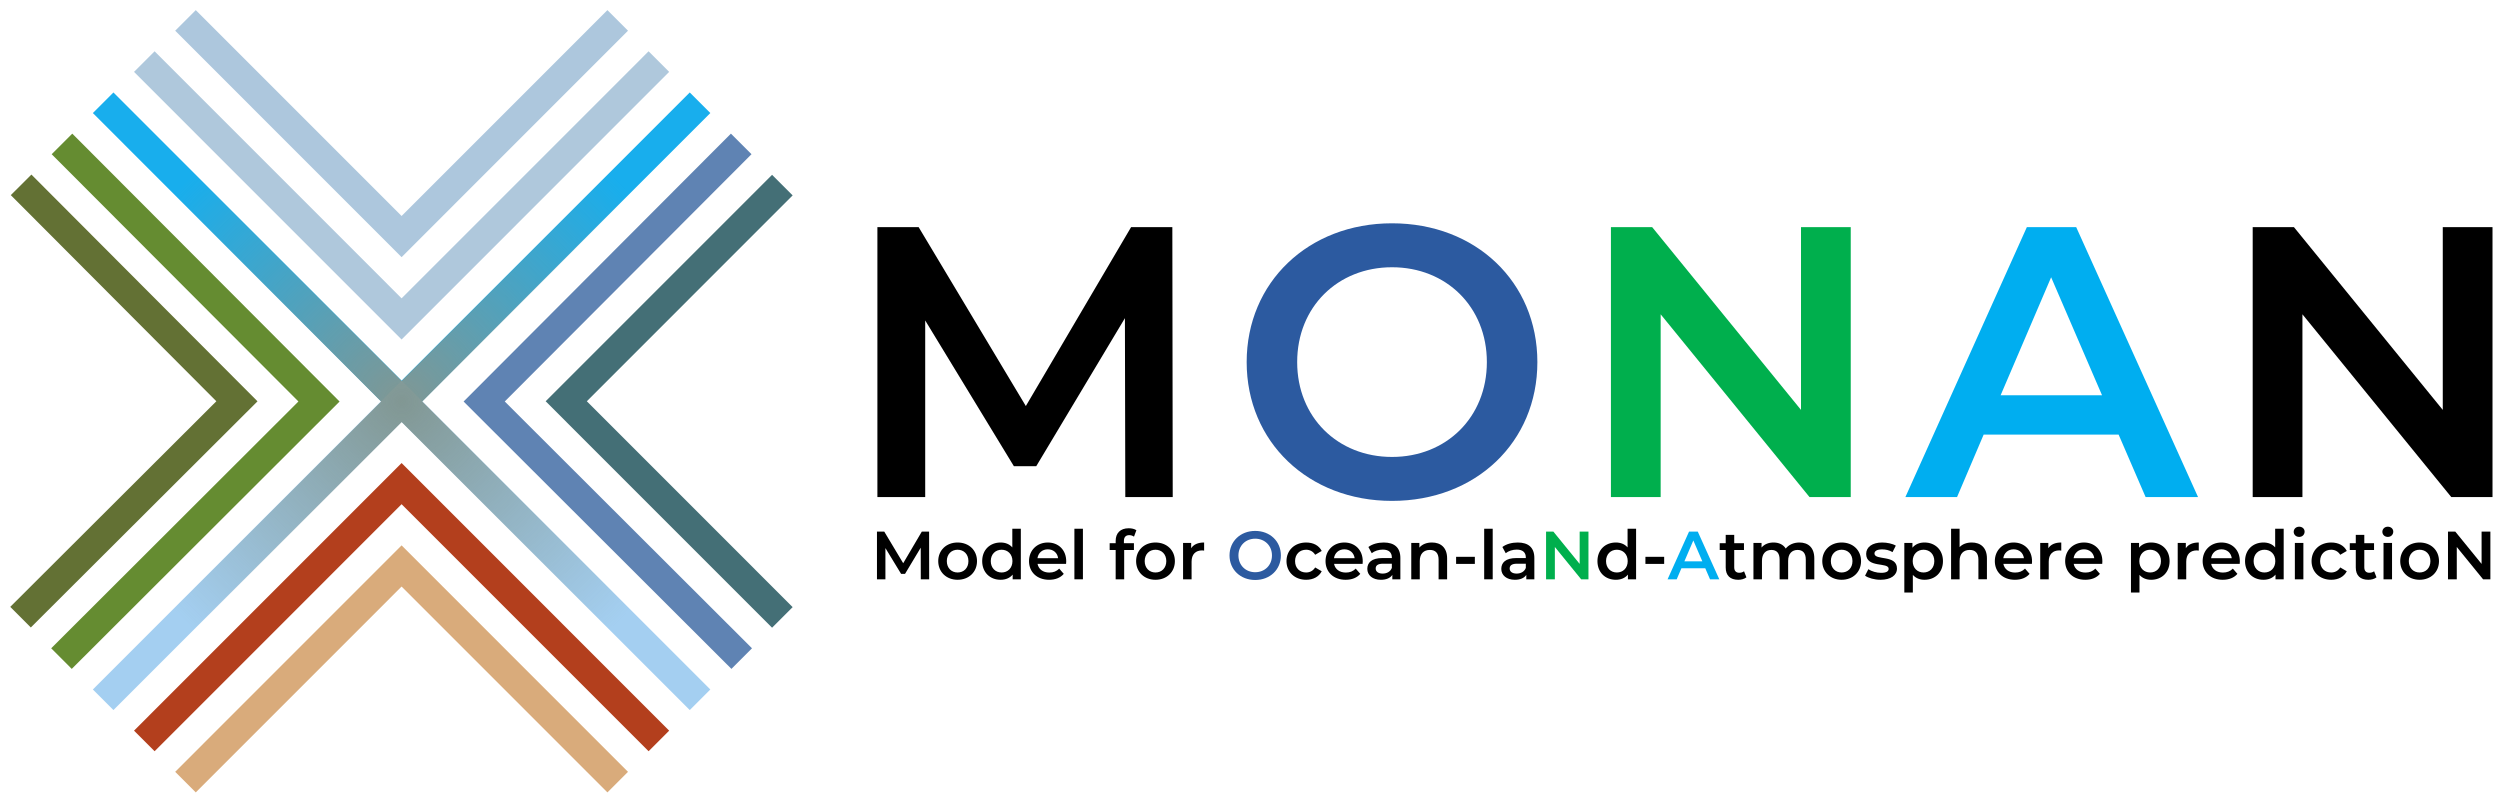<?xml version="1.0" encoding="UTF-8" standalone="no"?>
<!-- Created with Inkscape (http://www.inkscape.org/) -->

<svg
   id="svg5"
   version="1.1"
   viewBox="0 0 1237.193 397.043"
   height="397.043mm"
   width="1237.193mm"
   inkscape:version="1.1.1 (3bf5ae0d25, 2021-09-20)"
   sodipodi:docname="logo_monan_hor_color.svg"
   inkscape:export-filename="/home/joao/Downloads/monan_logo/logo_monan_hor_color_100x32.png"
   inkscape:export-xdpi="2.0530345"
   inkscape:export-ydpi="2.0530345"
   xmlns:inkscape="http://www.inkscape.org/namespaces/inkscape"
   xmlns:sodipodi="http://sodipodi.sourceforge.net/DTD/sodipodi-0.dtd"
   xmlns:xlink="http://www.w3.org/1999/xlink"
   xmlns="http://www.w3.org/2000/svg"
   xmlns:svg="http://www.w3.org/2000/svg">
  <sodipodi:namedview
     id="namedview7"
     pagecolor="#ffffff"
     bordercolor="#666666"
     borderopacity="1.0"
     inkscape:pageshadow="2"
     inkscape:pageopacity="0.0"
     inkscape:pagecheckerboard="true"
     inkscape:document-units="mm"
     showgrid="true"
     width="1000mm"
     borderlayer="false"
     showborder="true"
     inkscape:showpageshadow="false"
     inkscape:zoom="0.11313709"
     inkscape:cx="2656.0697"
     inkscape:cy="1856.1552"
     inkscape:window-width="1920"
     inkscape:window-height="1011"
     inkscape:window-x="0"
     inkscape:window-y="0"
     inkscape:window-maximized="1"
     inkscape:current-layer="g75620"
     inkscape:snap-grids="true"
     inkscape:snap-to-guides="true"
     inkscape:snap-page="false"
     fit-margin-top="5"
     fit-margin-left="5"
     fit-margin-right="5"
     fit-margin-bottom="5"
     inkscape:lockguides="false"
     showguides="true"
     inkscape:guide-bbox="true">
    <inkscape:grid
       type="axonomgrid"
       id="grid1605"
       gridanglex="45"
       gridanglez="45"
       spacingy="3"
       originx="-128.139"
       originy="-303.517" />
  </sodipodi:namedview>
  <defs
     id="defs2">
    <rect
       x="18.898"
       y="3137.006"
       width="3656.693"
       height="1445.669"
       id="rect6957" />
    <linearGradient
       inkscape:collect="always"
       id="linearGradient137793-9">
      <stop
         style="stop-color:#819793;stop-opacity:1;"
         offset="0"
         id="stop138036" />
      <stop
         style="stop-color:#819793;stop-opacity:0;"
         offset="1"
         id="stop138038" />
    </linearGradient>
    <radialGradient
       inkscape:collect="always"
       xlink:href="#linearGradient137793-9"
       id="radialGradient137795"
       cx="510"
       cy="525"
       fx="510"
       fy="525"
       r="315.187"
       gradientUnits="userSpaceOnUse" />
  </defs>
  <g
     inkscape:label="Layer 1"
     inkscape:groupmode="layer"
     id="layer1"
     style="display:none"
     transform="translate(-128.139,-303.517)" />
  <g
     inkscape:groupmode="layer"
     id="layer2"
     inkscape:label="Layer 2"
     style="display:none"
     transform="translate(-128.139,-303.517)" />
  <g
     inkscape:groupmode="layer"
     id="layer3"
     inkscape:label="Layer 3"
     transform="translate(-128.139,-303.517)"
     style="display:inline">
    <g
       id="g75620"
       transform="translate(464.84,-529.584)"
       style="fill:#000000;fill-opacity:1">
      <g
         id="g863"
         transform="matrix(0.485,0,0,0.485,-385.266,777.179)"
         style="display:inline;stroke:none;stroke-width:1;stroke-miterlimit:4;stroke-dasharray:none">
        <g
           id="g124038"
           transform="matrix(4.667,0,0,4.668,-1226.222,-672.604)"
           style="display:inline;stroke:none;stroke-width:0.214;stroke-miterlimit:4;stroke-dasharray:none">
          <path
             style="fill:#adc7dd;fill-opacity:1;stroke:none;stroke-width:0.214;stroke-linecap:butt;stroke-linejoin:miter;stroke-miterlimit:4;stroke-dasharray:none;stroke-opacity:1"
             d="m 322.5,175.5 4.5,-4.5 45,45 45,-45 4.5,4.5 L 372,225 Z"
             id="path71099"
             sodipodi:nodetypes="ccccccc" />
          <path
             style="display:inline;fill:#d9ab7b;fill-opacity:1;stroke:none;stroke-width:0.214;stroke-linecap:butt;stroke-linejoin:miter;stroke-miterlimit:4;stroke-dasharray:none;stroke-opacity:1"
             d="M 421.5,337.5 417,342 372,297 327,342 322.5,337.5 372,288 Z"
             id="path71099-5"
             sodipodi:nodetypes="ccccccc" />
          <path
             style="fill:#afc8dc;fill-opacity:1;stroke:none;stroke-width:0.214;stroke-linecap:butt;stroke-linejoin:miter;stroke-miterlimit:4;stroke-dasharray:none;stroke-opacity:1"
             d="m 318,180 -4.5,4.5 58.5,58.5 58.5,-58.5 -4.5,-4.5 -54,54 z"
             id="path72939" />
          <path
             style="display:inline;fill:#b33f1d;fill-opacity:1;stroke:none;stroke-width:0.214;stroke-linecap:butt;stroke-linejoin:miter;stroke-miterlimit:4;stroke-dasharray:none;stroke-opacity:1"
             d="m 426,333 4.5,-4.5 L 372,270 313.5,328.5 318,333 372,279 Z"
             id="path72939-7" />
          <path
             style="display:inline;fill:#5f83b3;fill-opacity:1;stroke:none;stroke-width:0.214;stroke-linecap:butt;stroke-linejoin:miter;stroke-miterlimit:4;stroke-dasharray:none;stroke-opacity:1"
             d="M 448.504,202.496 444,198 l -58.443,58.557 58.557,58.443 4.496,-4.504 -54.053,-53.947 z"
             id="path72939-3" />
          <path
             style="display:inline;fill:#658c31;fill-opacity:1;stroke:none;stroke-width:0.214;stroke-linecap:butt;stroke-linejoin:miter;stroke-miterlimit:4;stroke-dasharray:none;stroke-opacity:1"
             d="m 295.391,310.496 4.496,4.504 58.556,-58.444 L 300,198 l -4.504,4.496 53.948,54.052 z"
             id="path72939-3-6" />
          <path
             style="fill:#18aeed;fill-opacity:1;stroke:none;stroke-width:0.214;stroke-linecap:butt;stroke-linejoin:miter;stroke-miterlimit:4;stroke-dasharray:none;stroke-opacity:1"
             d="m 309,189 -4.5,4.5 L 372,261 439.5,193.5 435,189 372,252 Z"
             id="path72941"
             sodipodi:nodetypes="ccccccc" />
          <path
             style="display:inline;fill:#a4cff1;fill-opacity:1;stroke:none;stroke-width:0.214;stroke-linecap:butt;stroke-linejoin:miter;stroke-miterlimit:4;stroke-dasharray:none;stroke-opacity:1"
             d="m 435,324 4.5,-4.5 -67.5,-67.5 -67.5,67.5 4.5,4.5 63,-63 z"
             id="path72941-3"
             sodipodi:nodetypes="ccccccc" />
          <path
             style="fill:#446f76;fill-opacity:1;stroke:none;stroke-width:0.214;stroke-linecap:butt;stroke-linejoin:miter;stroke-miterlimit:4;stroke-dasharray:none;stroke-opacity:1"
             d="m 453,207 -49.5,49.5 49.5,49.5 4.5,-4.5 -45,-45 45,-45 L 453,207"
             id="path114850"
             sodipodi:nodetypes="ccccccc" />
          <path
             style="display:inline;fill:#637134;fill-opacity:1;stroke:none;stroke-width:0.214;stroke-linecap:butt;stroke-linejoin:miter;stroke-miterlimit:4;stroke-dasharray:none;stroke-opacity:1"
             d="M 290.936,305.947 340.5,256.512 291.064,206.947 286.559,211.442 331.5,256.5 l -45.058,44.941 4.494,4.506"
             id="path114850-2"
             sodipodi:nodetypes="ccccccc" />
        </g>
        <path
           style="fill:url(#radialGradient137795);fill-opacity:1;stroke:none;stroke-width:1;stroke-linecap:butt;stroke-linejoin:miter;stroke-miterlimit:4;stroke-dasharray:none;stroke-opacity:1"
           d="M 216,210 510,504 804,210 l 21,21 -294,294 294,294 L 804,840 510,546 216,840 195,819 489,525 195,231 216,210"
           id="path124172" />
      </g>
      <g
         id="g9928">
        <g
           aria-label="MONAN"
           transform="matrix(0.265,0,0,0.265,74.559,72.406)"
           id="text6955"
           style="font-size:720px;line-height:1.25;letter-spacing:38px;white-space:pre;shape-inside:url(#rect6957)">
          <path
             d="m 638.098,3798.753 -0.72,-504 h -77.04 l -196.56,334.08 -200.16,-334.08 H 86.578 v 504 h 89.28 v -329.76 l 165.6,272.16 h 41.76 l 165.6,-276.48 0.72,334.08 z"
             style="font-weight:600;font-family:Montserrat;-inkscape-font-specification:'Montserrat Semi-Bold'"
             id="path9930" />
          <path
             d="m 1047.618,3805.953 c 156.24,0 271.44,-109.44 271.44,-259.2 0,-149.76 -115.2,-259.2 -271.44,-259.2 -156.24,0 -271.44,110.16 -271.44,259.2 0,149.04 115.2,259.2 271.44,259.2 z m 0,-82.08 c -101.52,0 -177.12,-74.16 -177.12,-177.12 0,-102.96 75.6,-177.12 177.12,-177.12 101.52,0 177.12,74.16 177.12,177.12 0,102.96 -75.6,177.12 -177.12,177.12 z"
             style="font-weight:600;font-family:Montserrat;-inkscape-font-specification:'Montserrat Semi-Bold';fill:#2c5aa0"
             id="path9932" />
          <path
             d="m 1811.378,3294.753 v 341.28 l -277.92,-341.28 h -77.04 v 504 h 92.88 v -341.28 l 277.92,341.28 h 77.04 v -504 z"
             style="font-weight:600;font-family:Montserrat;-inkscape-font-specification:'Montserrat Semi-Bold';fill:#00af4d"
             id="path9934" />
          <path
             d="m 2454.897,3798.753 h 97.92 l -227.52,-504 h -92.16 l -226.8,504 h 96.48 l 49.68,-116.64 h 252 z m -270.72,-190.08 94.32,-220.32 95.04,220.32 z"
             style="font-weight:600;font-family:Montserrat;-inkscape-font-specification:'Montserrat Semi-Bold';fill:#00aef0"
             id="path9936" />
          <path
             d="m 3009.856,3294.753 v 341.28 l -277.92,-341.28 h -77.04 v 504 h 92.88 v -341.28 l 277.92,341.28 h 77.04 v -504 z"
             style="font-weight:600;font-family:Montserrat;-inkscape-font-specification:'Montserrat Semi-Bold'"
             id="path9938" />
        </g>
        <g
           aria-label="Model for Ocean-laNd-Atmosphere predictioN"
           id="text36160"
           style="font-size:33.726px;line-height:1.25;word-spacing:0.794px;stroke-width:0.265">
          <path
             d="m 123.126,1119.786 -0.034,-23.608 h -3.609 l -9.207,15.649 -9.376,-15.649 h -3.609 v 23.608 h 4.182 v -15.446 l 7.757,12.748 h 1.956 l 7.757,-12.951 0.034,15.649 z"
             style="font-weight:600;font-family:Montserrat;-inkscape-font-specification:'Montserrat, Semi-Bold'"
             id="path9941" />
          <path
             d="m 137.19,1120.022 c 5.598,0 9.612,-3.845 9.612,-9.241 0,-5.396 -4.013,-9.207 -9.612,-9.207 -5.531,0 -9.578,3.811 -9.578,9.207 0,5.396 4.047,9.241 9.578,9.241 z m 0,-3.609 c -3.035,0 -5.329,-2.192 -5.329,-5.632 0,-3.44 2.293,-5.632 5.329,-5.632 3.069,0 5.362,2.192 5.362,5.632 0,3.44 -2.293,5.632 -5.362,5.632 z"
             style="font-weight:600;font-family:Montserrat;-inkscape-font-specification:'Montserrat, Semi-Bold'"
             id="path9943" />
          <path
             d="m 164.271,1094.762 v 9.241 c -1.416,-1.653 -3.474,-2.428 -5.801,-2.428 -5.227,0 -9.106,3.609 -9.106,9.207 0,5.598 3.878,9.241 9.106,9.241 2.462,0 4.553,-0.843 5.969,-2.563 v 2.327 h 4.047 v -25.024 z m -5.295,21.652 c -3.035,0 -5.362,-2.192 -5.362,-5.632 0,-3.44 2.327,-5.632 5.362,-5.632 3.035,0 5.362,2.192 5.362,5.632 0,3.44 -2.327,5.632 -5.362,5.632 z"
             style="font-weight:600;font-family:Montserrat;-inkscape-font-specification:'Montserrat, Semi-Bold'"
             id="path9945" />
          <path
             d="m 190.948,1110.883 c 0,-5.632 -3.845,-9.308 -9.106,-9.308 -5.362,0 -9.308,3.845 -9.308,9.207 0,5.362 3.912,9.241 9.949,9.241 3.103,0 5.632,-1.012 7.251,-2.934 l -2.26,-2.597 c -1.282,1.315 -2.867,1.956 -4.89,1.956 -3.136,0 -5.329,-1.686 -5.835,-4.317 h 14.131 c 0.034,-0.405 0.068,-0.91 0.068,-1.248 z m -9.106,-5.936 c 2.765,0 4.755,1.787 5.093,4.384 h -10.219 c 0.405,-2.631 2.395,-4.384 5.126,-4.384 z"
             style="font-weight:600;font-family:Montserrat;-inkscape-font-specification:'Montserrat, Semi-Bold'"
             id="path9947" />
          <path
             d="m 194.995,1119.786 h 4.216 v -25.024 h -4.216 z"
             style="font-weight:600;font-family:Montserrat;-inkscape-font-specification:'Montserrat, Semi-Bold'"
             id="path9949" />
          <path
             d="m 222.162,1097.932 c 0.877,0 1.686,0.303 2.327,0.742 l 1.18,-3.17 c -0.944,-0.674 -2.361,-0.978 -3.811,-0.978 -4.182,0 -6.442,2.462 -6.442,6.239 v 1.147 h -2.968 v 3.373 h 2.968 v 14.502 h 4.216 v -14.502 h 4.823 v -3.373 h -4.958 v -1.079 c 0,-1.922 0.911,-2.9 2.664,-2.9 z"
             style="font-weight:600;font-family:Montserrat;-inkscape-font-specification:'Montserrat, Semi-Bold'"
             id="path9951" />
          <path
             d="m 235.113,1120.022 c 5.598,0 9.612,-3.845 9.612,-9.241 0,-5.396 -4.013,-9.207 -9.612,-9.207 -5.531,0 -9.578,3.811 -9.578,9.207 0,5.396 4.047,9.241 9.578,9.241 z m 0,-3.609 c -3.035,0 -5.329,-2.192 -5.329,-5.632 0,-3.44 2.293,-5.632 5.329,-5.632 3.069,0 5.362,2.192 5.362,5.632 0,3.44 -2.293,5.632 -5.362,5.632 z"
             style="font-weight:600;font-family:Montserrat;-inkscape-font-specification:'Montserrat, Semi-Bold'"
             id="path9953" />
          <path
             d="m 252.785,1104.407 v -2.631 h -4.013 v 18.009 h 4.216 v -8.735 c 0,-3.676 2.024,-5.565 5.227,-5.565 0.304,0 0.607,0.034 0.978,0.101 v -4.013 c -3.002,0 -5.194,0.944 -6.408,2.833 z"
             style="font-weight:600;font-family:Montserrat;-inkscape-font-specification:'Montserrat, Semi-Bold'"
             id="path9955" />
          <path
             d="m 284.471,1120.123 c 7.318,0 12.715,-5.126 12.715,-12.141 0,-7.015 -5.396,-12.141 -12.715,-12.141 -7.318,0 -12.715,5.16 -12.715,12.141 0,6.981 5.396,12.141 12.715,12.141 z m 0,-3.845 c -4.755,0 -8.296,-3.474 -8.296,-8.296 0,-4.823 3.541,-8.296 8.296,-8.296 4.755,0 8.296,3.474 8.296,8.296 0,4.823 -3.541,8.296 -8.296,8.296 z"
             style="fill:#2c5aa0"
             id="path9957" />
          <path
             d="m 309.698,1120.022 c 3.507,0 6.307,-1.518 7.689,-4.216 l -3.238,-1.889 c -1.079,1.72 -2.698,2.496 -4.486,2.496 -3.103,0 -5.464,-2.125 -5.464,-5.632 0,-3.474 2.361,-5.632 5.464,-5.632 1.787,0 3.406,0.776 4.486,2.496 l 3.238,-1.889 c -1.383,-2.732 -4.182,-4.182 -7.689,-4.182 -5.7,0 -9.747,3.811 -9.747,9.207 0,5.396 4.047,9.241 9.747,9.241 z"
             style="font-weight:600;font-family:Montserrat;-inkscape-font-specification:'Montserrat, Semi-Bold'"
             id="path9959" />
          <path
             d="m 337.69,1110.883 c 0,-5.632 -3.845,-9.308 -9.106,-9.308 -5.362,0 -9.308,3.845 -9.308,9.207 0,5.362 3.912,9.241 9.949,9.241 3.103,0 5.632,-1.012 7.251,-2.934 l -2.26,-2.597 c -1.282,1.315 -2.867,1.956 -4.89,1.956 -3.136,0 -5.329,-1.686 -5.835,-4.317 h 14.131 c 0.034,-0.405 0.068,-0.91 0.068,-1.248 z m -9.106,-5.936 c 2.765,0 4.755,1.787 5.093,4.384 h -10.219 c 0.405,-2.631 2.395,-4.384 5.126,-4.384 z"
             style="font-weight:600;font-family:Montserrat;-inkscape-font-specification:'Montserrat, Semi-Bold'"
             id="path9961" />
          <path
             d="m 348.111,1101.574 c -2.9,0 -5.7,0.742 -7.622,2.226 l 1.653,3.069 c 1.349,-1.113 3.44,-1.787 5.464,-1.787 3.002,0 4.486,1.45 4.486,3.912 v 0.27 h -4.654 c -5.464,0 -7.487,2.361 -7.487,5.362 0,3.136 2.597,5.396 6.711,5.396 2.698,0 4.654,-0.877 5.666,-2.428 v 2.192 h 3.98 v -10.556 c 0,-5.194 -3.002,-7.656 -8.195,-7.656 z m -0.573,15.379 c -2.158,0 -3.44,-0.978 -3.44,-2.496 0,-1.315 0.776,-2.394 3.642,-2.394 h 4.351 v 2.091 c -0.708,1.855 -2.496,2.799 -4.553,2.799 z"
             style="font-weight:600;font-family:Montserrat;-inkscape-font-specification:'Montserrat, Semi-Bold'"
             id="path9963" />
          <path
             d="m 371.922,1101.574 c -2.631,0 -4.823,0.877 -6.206,2.53 v -2.327 h -4.013 v 18.009 h 4.216 v -9.106 c 0,-3.609 2.024,-5.43 5.025,-5.43 2.698,0 4.283,1.551 4.283,4.755 v 9.78 h 4.216 v -10.32 c 0,-5.43 -3.204,-7.892 -7.521,-7.892 z"
             style="font-weight:600;font-family:Montserrat;-inkscape-font-specification:'Montserrat, Semi-Bold'"
             id="path9965" />
          <path
             d="m 383.894,1112.164 h 9.275 v -3.507 h -9.275 z"
             style="font-weight:600;font-family:Montserrat;-inkscape-font-specification:'Montserrat, Semi-Bold'"
             id="path9967" />
          <path
             d="m 397.789,1119.786 h 4.216 v -25.024 h -4.216 z"
             style="font-weight:600;font-family:Montserrat;-inkscape-font-specification:'Montserrat, Semi-Bold'"
             id="path9969" />
          <path
             d="m 414.416,1101.574 c -2.9,0 -5.7,0.742 -7.622,2.226 l 1.653,3.069 c 1.349,-1.113 3.44,-1.787 5.464,-1.787 3.002,0 4.486,1.45 4.486,3.912 v 0.27 h -4.654 c -5.464,0 -7.487,2.361 -7.487,5.362 0,3.136 2.597,5.396 6.711,5.396 2.698,0 4.654,-0.877 5.666,-2.428 v 2.192 h 3.98 v -10.556 c 0,-5.194 -3.002,-7.656 -8.195,-7.656 z m -0.573,15.379 c -2.158,0 -3.44,-0.978 -3.44,-2.496 0,-1.315 0.776,-2.394 3.642,-2.394 h 4.351 v 2.091 c -0.708,1.855 -2.496,2.799 -4.553,2.799 z"
             style="font-weight:600;font-family:Montserrat;-inkscape-font-specification:'Montserrat, Semi-Bold'"
             id="path9971" />
          <path
             d="m 445.039,1096.178 v 15.986 l -13.018,-15.986 h -3.609 v 23.608 h 4.351 v -15.986 l 13.018,15.986 h 3.609 v -23.608 z"
             style="fill:#00af4d"
             id="path9973" />
          <path
             d="m 468.748,1094.762 v 9.241 c -1.416,-1.653 -3.474,-2.428 -5.801,-2.428 -5.227,0 -9.106,3.609 -9.106,9.207 0,5.598 3.878,9.241 9.106,9.241 2.462,0 4.553,-0.843 5.969,-2.563 v 2.327 h 4.047 v -25.024 z m -5.295,21.652 c -3.035,0 -5.362,-2.192 -5.362,-5.632 0,-3.44 2.327,-5.632 5.362,-5.632 3.035,0 5.362,2.192 5.362,5.632 0,3.44 -2.327,5.632 -5.362,5.632 z"
             style="font-weight:600;font-family:Montserrat;-inkscape-font-specification:'Montserrat, Semi-Bold'"
             id="path9975" />
          <path
             d="m 477.584,1112.164 h 9.275 v -3.507 h -9.275 z"
             style="font-weight:600;font-family:Montserrat;-inkscape-font-specification:'Montserrat, Semi-Bold'"
             id="path9977" />
          <path
             d="m 509.555,1119.786 h 4.587 l -10.657,-23.608 h -4.317 l -10.624,23.608 h 4.519 l 2.327,-5.464 h 11.804 z m -12.681,-8.904 4.418,-10.32 4.452,10.32 z"
             style="fill:#00aef0"
             id="path9979" />
          <path
             d="m 526.385,1115.807 c -0.641,0.506 -1.484,0.742 -2.361,0.742 -1.619,0 -2.496,-0.944 -2.496,-2.698 v -8.566 h 4.823 v -3.373 h -4.823 v -4.114 h -4.216 v 4.114 h -2.968 v 3.373 h 2.968 v 8.668 c 0,3.98 2.26,6.071 6.206,6.071 1.518,0 3.035,-0.405 4.047,-1.214 z"
             style="font-weight:600;font-family:Montserrat;-inkscape-font-specification:'Montserrat, Semi-Bold'"
             id="path9981" />
          <path
             d="m 553.77,1101.574 c -2.867,0 -5.295,1.147 -6.745,3.002 -1.248,-2.023 -3.44,-3.002 -6.071,-3.002 -2.462,0 -4.553,0.877 -5.902,2.496 v -2.293 h -4.013 v 18.009 h 4.216 v -9.14 c 0,-3.575 1.889,-5.396 4.688,-5.396 2.563,0 4.047,1.551 4.047,4.755 v 9.78 h 4.216 v -9.14 c 0,-3.575 1.922,-5.396 4.688,-5.396 2.563,0 4.047,1.551 4.047,4.755 v 9.78 h 4.216 v -10.32 c 0,-5.43 -3.035,-7.892 -7.386,-7.892 z"
             style="font-weight:600;font-family:Montserrat;-inkscape-font-specification:'Montserrat, Semi-Bold'"
             id="path9983" />
          <path
             d="m 574.68,1120.022 c 5.598,0 9.612,-3.845 9.612,-9.241 0,-5.396 -4.013,-9.207 -9.612,-9.207 -5.531,0 -9.578,3.811 -9.578,9.207 0,5.396 4.047,9.241 9.578,9.241 z m 0,-3.609 c -3.035,0 -5.329,-2.192 -5.329,-5.632 0,-3.44 2.293,-5.632 5.329,-5.632 3.069,0 5.362,2.192 5.362,5.632 0,3.44 -2.293,5.632 -5.362,5.632 z"
             style="font-weight:600;font-family:Montserrat;-inkscape-font-specification:'Montserrat, Semi-Bold'"
             id="path9985" />
          <path
             d="m 593.903,1120.022 c 5.059,0 8.162,-2.192 8.162,-5.565 0,-7.049 -11.129,-3.811 -11.129,-7.453 0,-1.18 1.214,-2.024 3.777,-2.024 1.72,0 3.44,0.337 5.16,1.349 l 1.619,-3.204 c -1.619,-0.978 -4.351,-1.551 -6.745,-1.551 -4.856,0 -7.926,2.226 -7.926,5.632 0,7.184 11.129,3.946 11.129,7.386 0,1.248 -1.113,1.99 -3.777,1.99 -2.26,0 -4.688,-0.742 -6.273,-1.787 l -1.619,3.204 c 1.619,1.147 4.62,2.023 7.622,2.023 z"
             style="font-weight:600;font-family:Montserrat;-inkscape-font-specification:'Montserrat, Semi-Bold'"
             id="path9987" />
          <path
             d="m 615.69,1101.574 c -2.462,0 -4.553,0.843 -5.969,2.563 v -2.361 h -4.013 v 24.552 h 4.216 v -8.735 c 1.45,1.653 3.474,2.428 5.767,2.428 5.261,0 9.14,-3.642 9.14,-9.241 0,-5.565 -3.878,-9.207 -9.14,-9.207 z m -0.472,14.839 c -3.035,0 -5.362,-2.192 -5.362,-5.632 0,-3.44 2.327,-5.632 5.362,-5.632 3.035,0 5.329,2.192 5.329,5.632 0,3.44 -2.293,5.632 -5.329,5.632 z"
             style="font-weight:600;font-family:Montserrat;-inkscape-font-specification:'Montserrat, Semi-Bold'"
             id="path9989" />
          <path
             d="m 639.062,1101.574 c -2.496,0 -4.62,0.809 -6.003,2.293 v -9.106 h -4.216 v 25.024 h 4.216 v -9.106 c 0,-3.609 2.024,-5.43 5.025,-5.43 2.698,0 4.283,1.551 4.283,4.755 v 9.78 h 4.216 v -10.32 c 0,-5.43 -3.204,-7.892 -7.521,-7.892 z"
             style="font-weight:600;font-family:Montserrat;-inkscape-font-specification:'Montserrat, Semi-Bold'"
             id="path9991" />
          <path
             d="m 668.909,1110.883 c 0,-5.632 -3.845,-9.308 -9.106,-9.308 -5.362,0 -9.308,3.845 -9.308,9.207 0,5.362 3.912,9.241 9.949,9.241 3.103,0 5.632,-1.012 7.251,-2.934 l -2.26,-2.597 c -1.282,1.315 -2.867,1.956 -4.89,1.956 -3.136,0 -5.329,-1.686 -5.835,-4.317 h 14.131 c 0.034,-0.405 0.068,-0.91 0.068,-1.248 z m -9.106,-5.936 c 2.765,0 4.755,1.787 5.093,4.384 h -10.219 c 0.405,-2.631 2.395,-4.384 5.126,-4.384 z"
             style="font-weight:600;font-family:Montserrat;-inkscape-font-specification:'Montserrat, Semi-Bold'"
             id="path9993" />
          <path
             d="m 676.969,1104.407 v -2.631 h -4.013 v 18.009 h 4.216 v -8.735 c 0,-3.676 2.024,-5.565 5.227,-5.565 0.304,0 0.607,0.034 0.978,0.101 v -4.013 c -3.002,0 -5.194,0.944 -6.408,2.833 z"
             style="font-weight:600;font-family:Montserrat;-inkscape-font-specification:'Montserrat, Semi-Bold'"
             id="path9995" />
          <path
             d="m 703.713,1110.883 c 0,-5.632 -3.845,-9.308 -9.106,-9.308 -5.362,0 -9.308,3.845 -9.308,9.207 0,5.362 3.912,9.241 9.949,9.241 3.103,0 5.632,-1.012 7.251,-2.934 l -2.26,-2.597 c -1.282,1.315 -2.867,1.956 -4.89,1.956 -3.136,0 -5.329,-1.686 -5.835,-4.317 h 14.131 c 0.034,-0.405 0.068,-0.91 0.068,-1.248 z m -9.106,-5.936 c 2.765,0 4.755,1.787 5.093,4.384 h -10.219 c 0.405,-2.631 2.395,-4.384 5.126,-4.384 z"
             style="font-weight:600;font-family:Montserrat;-inkscape-font-specification:'Montserrat, Semi-Bold'"
             id="path9997" />
          <path
             d="m 727.845,1101.574 c -2.462,0 -4.553,0.843 -5.969,2.563 v -2.361 h -4.013 v 24.552 h 4.216 v -8.735 c 1.45,1.653 3.474,2.428 5.767,2.428 5.261,0 9.14,-3.642 9.14,-9.241 0,-5.565 -3.878,-9.207 -9.14,-9.207 z m -0.472,14.839 c -3.035,0 -5.362,-2.192 -5.362,-5.632 0,-3.44 2.327,-5.632 5.362,-5.632 3.035,0 5.329,2.192 5.329,5.632 0,3.44 -2.293,5.632 -5.329,5.632 z"
             style="font-weight:600;font-family:Montserrat;-inkscape-font-specification:'Montserrat, Semi-Bold'"
             id="path9999" />
          <path
             d="m 745.012,1104.407 v -2.631 h -4.013 v 18.009 h 4.216 v -8.735 c 0,-3.676 2.024,-5.565 5.227,-5.565 0.304,0 0.607,0.034 0.978,0.101 v -4.013 c -3.002,0 -5.194,0.944 -6.408,2.833 z"
             style="font-weight:600;font-family:Montserrat;-inkscape-font-specification:'Montserrat, Semi-Bold'"
             id="path10001" />
          <path
             d="m 771.756,1110.883 c 0,-5.632 -3.845,-9.308 -9.106,-9.308 -5.362,0 -9.308,3.845 -9.308,9.207 0,5.362 3.912,9.241 9.949,9.241 3.103,0 5.632,-1.012 7.251,-2.934 l -2.26,-2.597 c -1.282,1.315 -2.867,1.956 -4.89,1.956 -3.136,0 -5.329,-1.686 -5.835,-4.317 h 14.131 c 0.034,-0.405 0.068,-0.91 0.068,-1.248 z M 762.65,1104.947 c 2.765,0 4.755,1.787 5.093,4.384 h -10.219 c 0.405,-2.631 2.395,-4.384 5.126,-4.384 z"
             style="font-weight:600;font-family:Montserrat;-inkscape-font-specification:'Montserrat, Semi-Bold'"
             id="path10003" />
          <path
             d="m 789.226,1094.762 v 9.241 c -1.416,-1.653 -3.474,-2.428 -5.801,-2.428 -5.227,0 -9.106,3.609 -9.106,9.207 0,5.598 3.878,9.241 9.106,9.241 2.462,0 4.553,-0.843 5.969,-2.563 v 2.327 h 4.047 v -25.024 z m -5.295,21.652 c -3.035,0 -5.362,-2.192 -5.362,-5.632 0,-3.44 2.327,-5.632 5.362,-5.632 3.035,0 5.362,2.192 5.362,5.632 0,3.44 -2.327,5.632 -5.362,5.632 z"
             style="font-weight:600;font-family:Montserrat;-inkscape-font-specification:'Montserrat, Semi-Bold'"
             id="path10005" />
          <path
             d="m 801.097,1098.809 c 1.585,0 2.698,-1.147 2.698,-2.631 0,-1.383 -1.147,-2.428 -2.698,-2.428 -1.551,0 -2.698,1.113 -2.698,2.529 0,1.417 1.147,2.529 2.698,2.529 z m -2.125,20.977 h 4.216 v -18.009 h -4.216 z"
             style="font-weight:600;font-family:Montserrat;-inkscape-font-specification:'Montserrat, Semi-Bold'"
             id="path10007" />
          <path
             d="m 816.982,1120.022 c 3.507,0 6.307,-1.518 7.689,-4.216 l -3.238,-1.889 c -1.079,1.72 -2.698,2.496 -4.486,2.496 -3.103,0 -5.464,-2.125 -5.464,-5.632 0,-3.474 2.361,-5.632 5.464,-5.632 1.787,0 3.406,0.776 4.486,2.496 l 3.238,-1.889 c -1.383,-2.732 -4.182,-4.182 -7.689,-4.182 -5.7,0 -9.747,3.811 -9.747,9.207 0,5.396 4.047,9.241 9.747,9.241 z"
             style="font-weight:600;font-family:Montserrat;-inkscape-font-specification:'Montserrat, Semi-Bold'"
             id="path10009" />
          <path
             d="m 838.195,1115.807 c -0.641,0.506 -1.484,0.742 -2.361,0.742 -1.619,0 -2.496,-0.944 -2.496,-2.698 v -8.566 h 4.823 v -3.373 h -4.823 v -4.114 h -4.216 v 4.114 h -2.968 v 3.373 h 2.968 v 8.668 c 0,3.98 2.26,6.071 6.206,6.071 1.518,0 3.035,-0.405 4.047,-1.214 z"
             style="font-weight:600;font-family:Montserrat;-inkscape-font-specification:'Montserrat, Semi-Bold'"
             id="path10011" />
          <path
             d="m 844.974,1098.809 c 1.585,0 2.698,-1.147 2.698,-2.631 0,-1.383 -1.147,-2.428 -2.698,-2.428 -1.551,0 -2.698,1.113 -2.698,2.529 0,1.417 1.147,2.529 2.698,2.529 z m -2.125,20.977 h 4.216 v -18.009 h -4.216 z"
             style="font-weight:600;font-family:Montserrat;-inkscape-font-specification:'Montserrat, Semi-Bold'"
             id="path10013" />
          <path
             d="m 860.69,1120.022 c 5.598,0 9.612,-3.845 9.612,-9.241 0,-5.396 -4.013,-9.207 -9.612,-9.207 -5.531,0 -9.578,3.811 -9.578,9.207 0,5.396 4.047,9.241 9.578,9.241 z m 0,-3.609 c -3.035,0 -5.329,-2.192 -5.329,-5.632 0,-3.44 2.293,-5.632 5.329,-5.632 3.069,0 5.362,2.192 5.362,5.632 0,3.44 -2.293,5.632 -5.362,5.632 z"
             style="font-weight:600;font-family:Montserrat;-inkscape-font-specification:'Montserrat, Semi-Bold'"
             id="path10015" />
          <path
             d="m 891.38,1096.178 v 15.986 l -13.018,-15.986 h -3.609 v 23.608 h 4.351 v -15.986 l 13.018,15.986 h 3.609 v -23.608 z"
             style="font-weight:600;font-family:Montserrat;-inkscape-font-specification:'Montserrat, Semi-Bold'"
             id="path10017" />
        </g>
      </g>
    </g>
  </g>
</svg>
